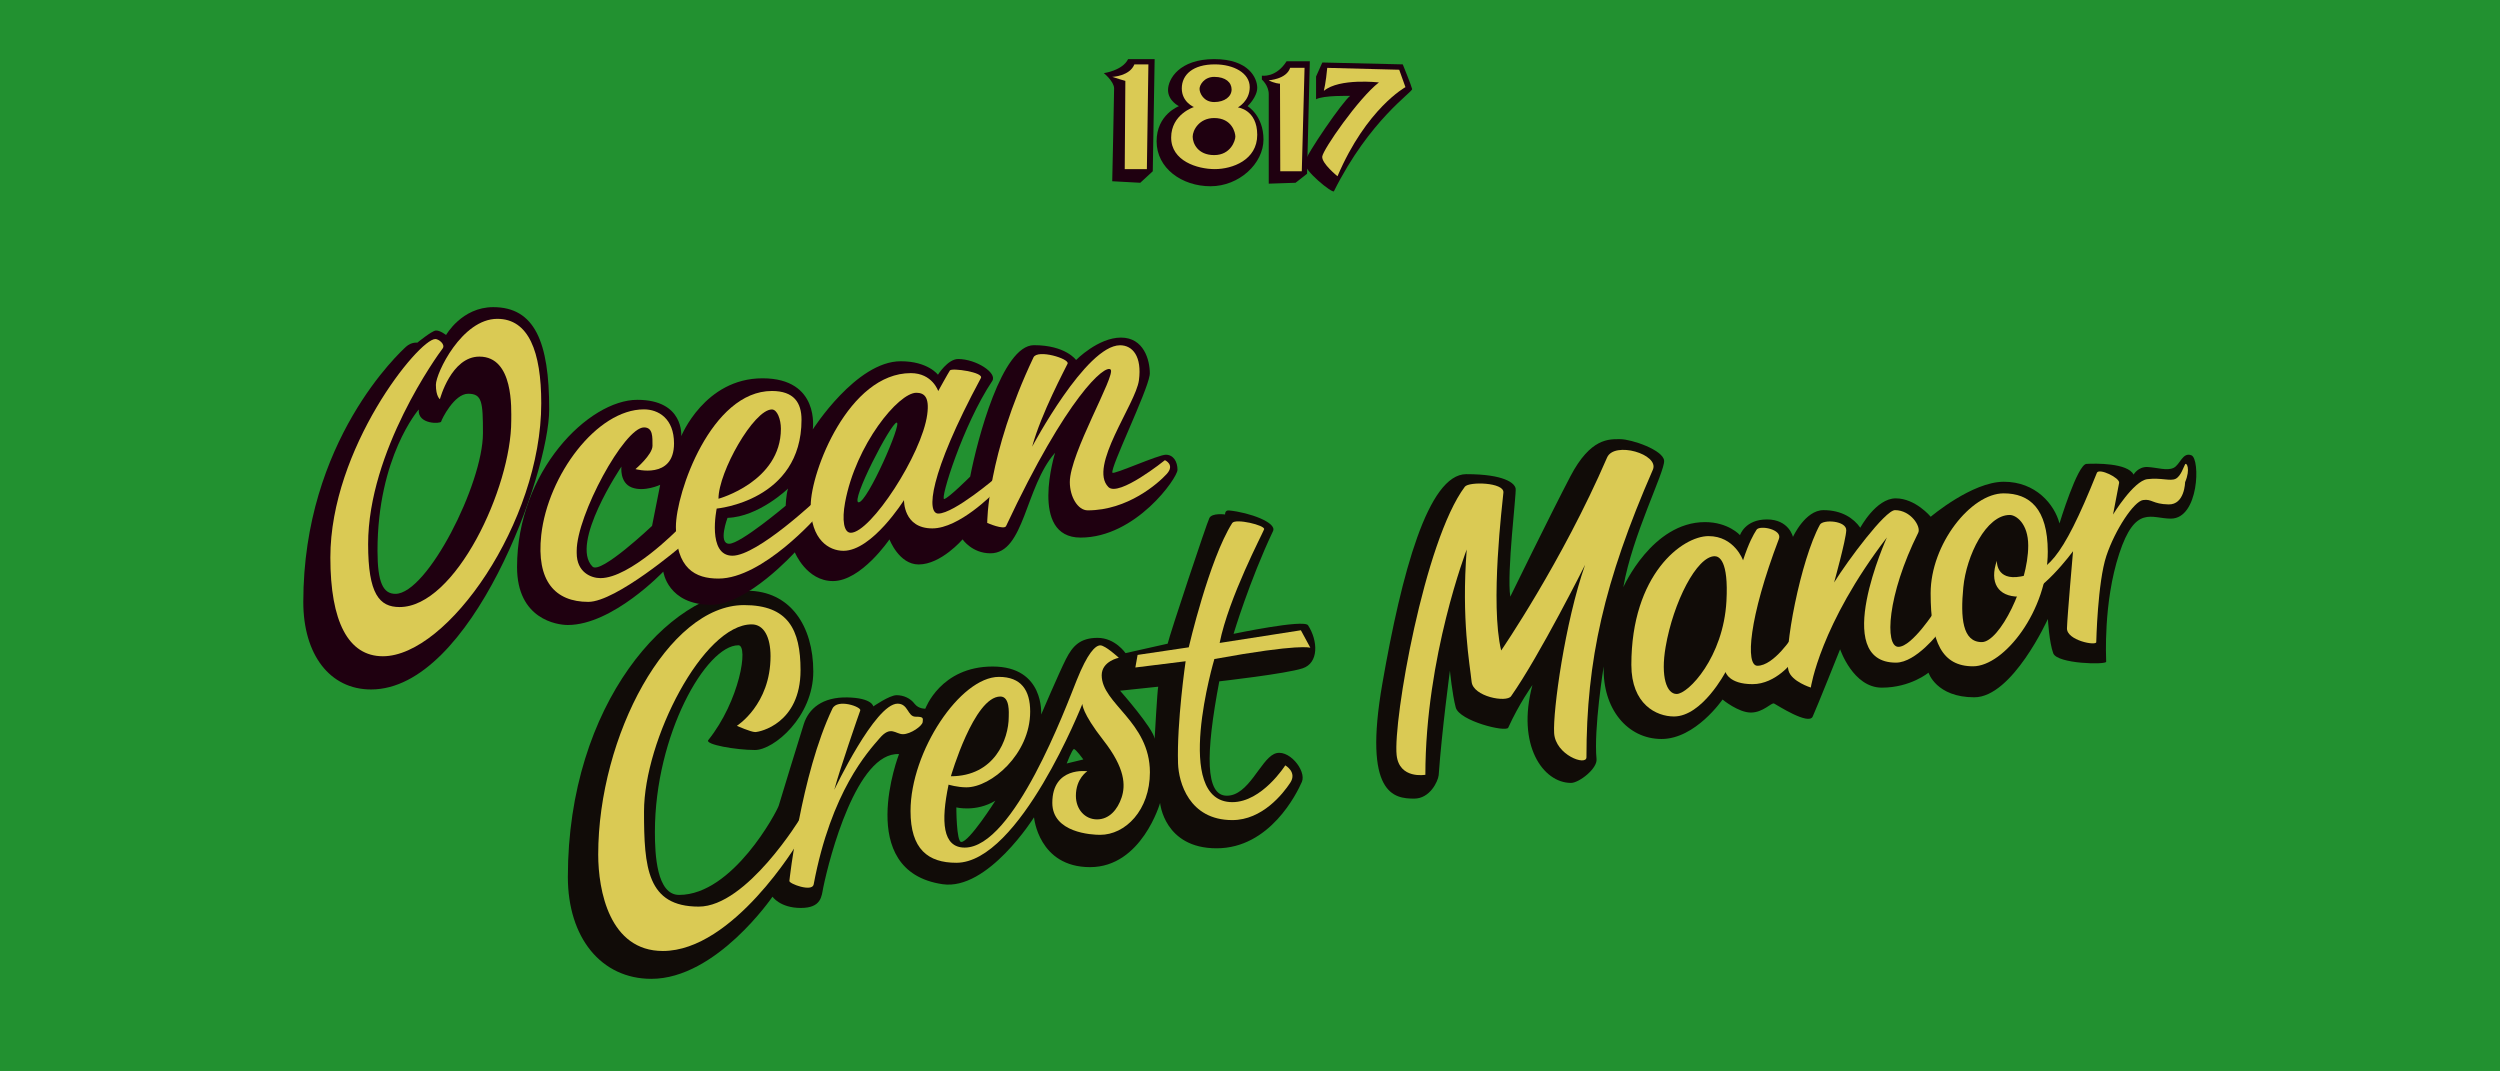 <?xml version="1.0" encoding="utf-8"?>
<!-- Generator: Adobe Illustrator 16.0.4, SVG Export Plug-In . SVG Version: 6.00 Build 0)  -->
<!DOCTYPE svg PUBLIC "-//W3C//DTD SVG 1.1//EN" "http://www.w3.org/Graphics/SVG/1.1/DTD/svg11.dtd">
<svg version="1.1" id="Layer_1" xmlns="http://www.w3.org/2000/svg" xmlns:xlink="http://www.w3.org/1999/xlink" x="0px" y="0px"
	 width="2800px" height="1200px" viewBox="0 0 2800 1200" enable-background="new 0 0 2800 1200" xml:space="preserve">
<rect y="-1.4" fill="#229130" width="2800" height="1200.9"/>
<path fill="#110C08" d="M1465,700.3c-4.5-7-83.4,9.601-83.4,9.601s17.801-59.4,44.2-115.101c4.5-9.5-26.2-20.8-49.2-23.1
	c-5-0.5-4.5,4.5-4.5,4.5s-14.6-2-17.6,4s-44.2,129.6-46.7,140.7l-47.2,10.6c0,0-11.6-17.1-31.199-17.1c-19.601,0-28.101,9-35.7,24.1
	s-27.6,61.8-27.6,61.8s4-53.8-54.301-53.8c-58.3,0-75.399,47.2-75.399,47.2s-7.5,0.5-12.101-5.5c-4.5-6-12.1-9.601-20.1-9.601
	s-26.1,12.601-26.1,12.601s-1-9.5-29.101-10.101c-28.1-0.5-43.199,12.601-48.699,29.7c-5.5,17.101-26.101,84.9-28.101,91.5
	c-2,6.5-51.3,100-111.6,100c-25.101,0-27.101-45.2-27.101-70.399c0-109.2,57.5-209.2,93.5-209.2c11.601,0,1.4,62.399-33.699,106.2
	c-4,5,31.199,11.1,52.3,11.1c21.1,0,65.3-37.2,65.3-87.9c0-50.8-25.6-90.5-74.4-90.5C751.101,661.6,636,787.2,636,982.2
	c0,67.8,37.2,114.1,93.5,114.1c72.9,0,135.7-92,135.7-92s8.5,12.601,31.7,12.601s23.2-13.101,25.1-22.601
	c7-34.2,37.7-152.3,84.9-149.7c0,0-50.7,131,48.7,145.7c50.8,7.5,102.5-74.899,102.5-74.899s5,55.8,62.8,55.8s78.4-71.9,78.4-71.9
	s4.5,50.8,63.3,50.8c59.8,0,90-61.8,95.5-74.399c5.5-12.601-15.601-38.7-31.2-31.2s-28.6,46.7-52.8,46.7
	c-24.101,0-24.101-45.7-8.5-128.101c0,0,75.2-8.5,93.399-14.6C1477.1,742.5,1476.3,717.8,1465,700.3z M1076.6,943
	c-5.5,0-5.5-38.7-5.5-38.7s22.101,5.5,43.7-7.5C1114.8,896.8,1085.6,943,1076.6,943z M1194.7,855.1c0,0,6-15.6,8-16.1
	s10.6,11.6,10.6,11.6L1194.7,855.1z M1293.2,827.4c-1.5-11.601-38.7-53.801-38.7-53.801l42.7-4.5
	C1296.2,772.7,1293.2,827.4,1293.2,827.4z"/>
<path fill="#1F0010" d="M552.4,344c-35.2,0-52.801,31.2-52.801,31.2s-7-5.5-11.6-5s-20.6,13.6-20.6,13.6s-6.5-1-12.601,4.5
	c-6,5.5-115.1,105-115.1,285.9c0,58.8,29.6,98,75.899,98C528.2,772.2,615.1,530,615.1,458.6C615.2,382.7,598.7,344,552.4,344z
	 M442.9,665.1C429.3,665.1,422.8,653,422.8,616.9C422.8,511.4,469,458.6,469,458.6c-1.5,17.101,24.6,16.101,25.1,13.601
	S508.7,441,524.3,441c15.601,0,16.601,9,16.601,44.2C540.9,542,478.5,665.1,442.9,665.1z"/>
<path fill="#1F0010" d="M1305.7,509.3c-8.5,0-58.7,22.7-59.8,20.101c-2.4-5.801,38.6-89.4,41.699-109.101c0.101-0.8,0.2-1.399,0.2-2
	c0-15.1-6.7-40.2-32.3-40.2c-25.601,0-50.301,25.101-50.301,25.101S1193.6,386.6,1158,386.6c-35.7,0-63.301,105.5-71.4,147.2
	c0,0-24.1,24.101-29.1,25.101s20.899-82.9,53.8-132.2c6-9-18.1-24.601-38.2-24.601c-11.6,0-22.6,17.601-22.6,17.601
	s-11.1-15.101-41.7-15.101c-49.899,0-98.5,76.4-98.5,76.4s8.5-57.3-56.3-57.3s-91,64.8-91,64.8s3.5-40.7-49.2-40.7
	c-54.3,0-134.7,79.9-134.7,187.4c0,58.3,44.7,64.8,56.8,64.8C686.2,700,742.9,640.2,742.9,640.2s4.8,37.199,53.8,37.199
	c40.2,0,93.5-58.8,93.5-58.8s13.1,32.2,42.7,32.2c31.699,0,63.3-46.7,63.3-46.7s10.6,28.101,32.7,28.101
	c25.1,0,49.199-28.101,49.199-28.101s10.601,15.601,31.2,15.601c38.2,0,38.7-74.4,72.4-112.601c0,0-29.601,95,28.6,95
	c61.8,0,108.5-66.8,108.5-75.899C1318.8,517.1,1314.3,509.3,1305.7,509.3z M730.3,589c0,0-57.7,54.7-66.7,45.6
	c-25.8-25.8,32.4-112,32.4-112s-2.3,18.101,11.7,23.4c13.899,5.3,31.7-3,31.7-3L730.3,589z M880,566.4c0,0-50.5,42.6-63.3,42.6
	s-1.9-29-1.9-29c35.101-1.1,67.8-32.8,67.8-32.8C880.3,554.7,880,566.4,880,566.4z M961.7,562.6c-9.8,0,36.2-89.3,42.6-89.3
	C1010.7,473.3,971.5,562.6,961.7,562.6z"/>
<path fill="#DACA54" d="M487.6,379.7C469,379.7,370,502,370,624.4C370,696.3,390.1,735,428.8,735c72.4,0,177.4-150.3,177.4-283.4
	c0-57.8-14.101-94.5-49.2-94.5c-39.7,0-68.8,60.801-68.8,73.9s4.5,16.1,4.5,16.1s12.6-47.699,44.2-47.699
	c38.699,0,35.699,58.8,35.699,71.899c0,74.9-62.3,208.601-125.1,208.601c-22.6,0-35.2-14.601-35.2-70.4
	c0-104.5,78.2-212.4,83.4-219.1C499.2,385.7,491.3,379.7,487.6,379.7z"/>
<path fill="#DACA54" d="M711.7,525.4c0,0,19.1-16.101,19.1-26.101s0.5-20.6-9.5-20.6c-22.1,0-75.399,98.5-75.399,138.2
	c0,39.699,0-19.101,0,2.5c0,21.6,16.1,28.1,26.6,28.1c33.2,0,86.4-54.3,86.4-54.3l4,18.6c0,0-72.9,62.3-104,62.3
	c-37.2,0-58.4-23.399-52.7-74.899c7.399-66.8,62.2-140.7,115-140.7c16.1,0,33.7,10.1,33.7,38.2C754.9,537.5,711.7,525.4,711.7,525.4
	z"/>
<path fill="#DACA54" d="M820.3,622.4c-28.6,0-17.6-52.801-17.6-52.801s95-8.5,95-99.5c0-19.1-8.5-32.199-33.2-32.199
	C796.7,438,757,551.5,757,590.2c0,46.7,21.6,57.8,47.7,57.8c49.8,0,111.1-70.4,111.1-70.4v-19.1
	C915.8,558.6,848.4,622.4,820.3,622.4z M864.5,458.6c6,0,10.1,11.101,10.1,21.601c0,59.3-69.899,78.399-69.899,78.399
	C804.7,528.4,844.4,458.6,864.5,458.6z"/>
<path fill="#DACA54" d="M1050.9,575.2c-13.101,0-11.2-42.3,47.699-151.8c3.5-6.5-32.699-11.601-34.699-8.5
	c-2,3-13.101,23.1-13.101,23.1s-6.5-20.1-30.7-20.1C950.7,417.9,908,528,908,566.4c0,38.399,20.6,50.5,36.7,50.5
	c32.2,0,67.8-56.801,67.8-56.801s-1,31.7,31.7,31.7c30.2,0,68.3-39.2,68.3-39.2l4-18.6C1116.8,534,1068.5,575.2,1050.9,575.2z
	 M1038.5,464.2c-5.9,44.6-63.4,132.5-85.6,132.5c-7.9,0-10-14.3-6.4-34c12-64.7,59.7-122.8,79.8-122.8
	C1034.9,440,1041.2,444.2,1038.5,464.2z"/>
<path fill="#DACA54" d="M1105.7,585.7c0,0-0.5-75.101,51.8-185.4c4.5-9.5,40.7,1.5,38.2,7s-29.601,55.8-39.7,93
	c0,0,60.3-113.6,98.5-113.6c14.1,0,24.6,12.6,21.1,39.2c-3.5,26.6-57,96.699-34.199,119.6c11.6,11.6,63.3-30.1,63.3-30.1
	s11.6,5,2,15.5c-9.601,10.5-43.7,40.699-88.4,40.699c-11.1,0-20.1-15.1-20.1-31.699c0-32.2,51.8-119.9,45.7-126
	c-6.101-6.101-48.7,29.5-117.101,175.3C1124.6,593.9,1105.7,585.7,1105.7,585.7z"/>
<path fill="#DACA54" d="M825.3,812.9c0,0,37.7-23.601,37.7-77.9c0-21.6-7.5-35.7-21.1-35.7C787.6,699.3,721.3,829,721.3,908.9
	c0,62.8,3.5,106.5,61.3,106.5c53.801,0,114.101-99.5,114.101-99.5l-3,27.6c0,0-72.4,121.6-151.3,121.6c-59.801,0-72.4-67.8-72.4-108
	C670,824.4,748.4,677.7,833.3,677.7c49.2,0,63.3,27.1,63.3,72.899c0,59.801-45.699,69.301-50.8,69.301
	C840.9,819.9,825.3,812.9,825.3,812.9z"/>
<path fill="#DACA54" d="M884.1,986.7c0,0,12.801-118.8,48.2-193c5.5-11.601,32.7-2,31.2,2s-23.6,67.8-29.1,88.899
	c0,0,45.699-96.5,70.899-96.5c12.101,0,11.101,14.601,20.101,14.601s8.5,1.5,8,6s-13.601,13.6-22.101,13.6s-13.6-10.1-26.1,4.5
	c-12.601,14.601-54.3,59.3-73.9,163.8C909.6,999.4,883.8,989.8,884.1,986.7z"/>
<path fill="#DACA54" d="M1233.9,756.3c0-15.8,19.199-19.6,19.199-19.6s-15.1-13.9-20.699-13.9c-5.7,0-14.301,8.7-26.4,38.8
	c-12.1,30.2-70.5,187.7-125.5,187.7c-24.9,0-26.8-29-18.1-70.5c0,0,9.8,3,20,3c27.5,0,71.399-36.899,71.399-84.8
	c0-24.1-10.2-38.9-35-38.9c-43.2,0-99,83.4-99,150.301c0,42.699,19.601,57.899,51.3,57.899c70.9,0,141.2-178,141.2-178
	s-1,9.5,23.5,40.8c24.5,31.301,24.9,50.5,20.4,64.101c-4.5,13.6-13.9,24.5-27.5,24.5c-13.601,0-23.7-11.3-23.7-26.4
	c0-19.6,12.8-27.5,12.8-27.5s-39.199-5.7-39.199,35.4c0,33.5,44.1,35.8,53.5,35.8c28.3,0,55.8-27.5,55.8-70.1
	C1287.8,808.3,1233.9,788.2,1233.9,756.3z M1120.4,780.1c10.899,0,9.399,18.801,9.399,22.601c0,25.6-16.2,66.7-64.8,66.7
	C1065,869.4,1090.9,780.1,1120.4,780.1z"/>
<path fill="#110C08" d="M1583.914,894.455c-22.6,0-57.3-4.5-35.7-128.699c21.601-124.101,51.3-234.7,94-234.7s54.3,10.1,55.3,16.1
	s-10.1,93.5-6,121.101c0,0,44.7-91.5,67.301-134.7c22.6-43.2,43.199-41.7,55.8-41.7s48.2,12.1,49.2,24.1
	c1,12.101-35.7,83.4-45.7,141.7c0,0,32.2-72.9,91.5-72.9c26.101,0,39.2,14.601,39.2,14.601s5.5-17.601,30.199-17.601
	c24.7,0,29.101,19.601,29.101,19.601s13.601-30,34.2-30s33.899,9.2,41.199,19.7c0,0,17.601-32.9,39.7-32.9
	c22.101,0,39.2,20.6,39.2,20.6s46.2-39.199,81.9-39.199c35.699,0,56.699,25.3,62.3,46.699c0,0,20.1-66.1,30.2-66.699
	c10.1-0.601,46.199-1.101,52.8,12c0,0,5-9,15.6-8.5c10.601,0.5,21.601,4.5,29.101,1s10.1-18.101,20.1-14.101s8.5,70.9-23.1,70.9
	c-21.601,0-39.7-15.9-57.801,39.3c-18.1,55.2-14.6,117.5-14.6,121s-54.8,2.5-59.3-9.5c-4.5-12.1-6-38.4-6-38.4s-39.7,87.7-82.4,87.7
	s-51.3-27.6-51.3-27.6s-20.1,16.8-52.3,16.8s-46.7-43-46.7-43s-26.1,65.3-30.7,75.4c-4.5,10.1-40.2-13.101-43.2-14.601
	s-12.1,10.101-26.1,10.101s-31.699-14.601-31.699-14.601s-30.201,44.2-68.301,44.2c-38.199,0-66.3-33.9-64.8-81.3
	c0,0-11.3,69.8-8,103.9c1,10.6-19.601,26.6-28.601,26.6c-31.199,0-61.3-42.2-43.199-109.6c0,0-15,21-27.1,47.699
	c-2.5,5.5-54.801-7.5-58.801-22.6s-6.5-41.2-6.5-41.2s-9.1,67.3-12.6,117C1610.514,875.355,1601.414,894.455,1583.914,894.455z"/>
<path fill="#DACA54" d="M1274.1,733.5l57.301-8.5c0,0,22.8-98.4,48.699-139.2c3.5-5.5,37.2,2.5,35.7,7s-39.7,76.601-49.8,127.3
	l91-14.199l10.6,19.6c0,0-11.1-5-107.5,12.6c0,0-47.699,160.301,20.101,160.301c33.199,0,59.3-41.2,59.3-41.2s13.6,7.5,5.5,19.6
	c-8,12.1-31.2,41.7-64.8,41.7c-48.7,0-60.101-42.7-60.801-63.3c-1.5-46.2,8.5-114.601,8.5-114.601l-56.3,7L1274.1,733.5z"/>
<path fill="#DACA54" d="M1596.414,867.756c0,0-29.3,5.3-32.2-22.101c-4-38.7,31-240,76.4-300.5c4.5-6,44.2-5,43.2,6.5
	c-1,11.601-15.101,124.601-2.5,176.9c0,0,68.1-99.2,118.6-216.101c8-18.6,58.8-3.8,51.3,13.601
	c-54.8,125.6-74.399,213.6-74.399,322.1c0,10.101-34.7-2.5-36.2-27.1c-1.5-24.601,12.1-124.101,34.7-188.5
	c0,0-50.801,101.5-82.9,147.2c-5.3,7.5-42.5,0.399-44.2-16.101c-2-19.7-11.6-69.3-5.5-148.2
	C1642.714,615.556,1596.414,735.655,1596.414,867.756z"/>
<path fill="#DACA54" d="M1968.314,745.655c-13.601,0-9.801-53.1,24.1-142.2c4-10.6-21.6-15.6-25.1-10.1s-8.5,14.1-15.101,34.2
	c0,0-9.5-27.101-38.7-27.101c-29.199,0-86.399,42.7-86.399,144.2c0,44.2,28.1,57.8,47.7,57.8c31.699,0,57.8-49.8,57.8-49.8
	s3.5,13.601,30.2,13.601c26.6,0,45.199-25.601,45.199-25.601v-28.1C2008.014,712.455,1986.914,745.655,1968.314,745.655z
	 M1933.614,673.256c-3.4,62.699-42.7,104-55.8,104c-11.101,0-18.101-19.101-12.301-52.801c8.6-50,34.9-101.5,55-101.5
	C1925.314,623.056,1936.114,627.556,1933.614,673.256z"/>
<path fill="#DACA54" d="M2038.314,587.655c-21.5,39.2-41.301,141.3-35.101,163.601c3.399,12.1,24.899,18.8,24.899,18.8
	s10.2-70.101,85.2-168.101c0,0-63.7,140.2,10.2,140.2c22.6,0,48.6-34.3,48.6-34.3l-4.1-24.9c0,0-26.4,41.5-41.8,41.5
	c-15.5,0-12.8-57.699,22.2-127.8c3.399-6.8-8.301-25.3-26-25.3c-10.9,0-52.801,56.2-68.2,81c0,0,13.2-47.5,13.6-58.4
	C2068.114,583.056,2041.714,581.455,2038.314,587.655z"/>
<path fill="#DACA54" d="M2244.114,552.556c-36.601,0-81.8,56.899-81.8,111.899s12.8,81.801,47.5,81.801
	c34.699,0,83.699-62.2,83.699-128.5C2293.414,569.556,2273.114,552.556,2244.114,552.556z M2219.614,719.155
	c-21.7,0-24-27.3-20.7-61.399c3.4-35.4,25.6-81,52-81c7,0,20.7,9.399,20.7,34.3C2271.614,654.756,2239.514,719.155,2219.614,719.155
	z"/>
<path fill="#DACA54" d="M2236.514,627.955c0,0-1.5,22.9,26.801,17.7c28.3-5.2,44.699-14.8,85.199-116.1c2.301-5.7,26,5.7,24.9,11.3
	s-6.8,35.4-6.8,35.4s23-37.7,38.399-39.601c15.5-1.899,25.601,2.601,31.7-0.399c6-3,9-13.601,10.601-16.2
	c1.5-2.601,6.399,4.899,0,20c0,0-0.4,25.3-18.5,24.899c-18.101-0.399-18.5-6.399-28.601-4.899c-10.2,1.5-31.3,33.2-41.101,62.6
	c-9.8,29.4-11.3,96.5-11.3,96.5c0,4.5-33.2-1.899-32.8-15.5c0.4-13.6,6.8-86.3,6.8-86.3s-37.3,50.9-60.7,50.9
	C2237.714,668.256,2227.914,652.455,2236.514,627.955z"/>
<path fill="#1F0010" d="M1236.3,81.9c0,0,20.9-2.8,27.2-15.7h29.7l-2.101,125.6l-14,12.9L1245.7,203c0,0,2.1-96.3,2.1-104
	S1236.3,81.9,1236.3,81.9z"/>
<path fill="#1F0010" d="M1320.4,118.9c0,0-12.2-5.9-12.2-18.1c0-12.2,12.6-34.6,51.7-34.6c39.1,0,48.199,21.6,48.199,32.1
	s-10.8,20.6-10.8,20.6s17.8,10.5,17.8,37.3c0,26.9-27.199,52.4-59.3,52.4c-32.1,0-60.399-20.2-60.399-50.3
	C1295.3,128.3,1320.4,118.9,1320.4,118.9z"/>
<path fill="#1F0010" d="M1413.3,84.7c0,0,15.7,2.8,27.7-16.1h26l-3.1,126l-12.9,10.1l-30,1c0,0,0-90.4,0-100.2s-7.7-16.4-7.7-16.4
	V84.7z"/>
<path fill="#1F0010" d="M1474,111.2V85.7l7-15.7l90.1,2.1c0,0,9.801,24.1,10.5,27.6c0.7,3.5-47.399,34.1-87.6,114.5
	c-1.4,2.8-34.2-23.4-32.8-32.1c1.399-8.7,43.3-69.5,51-74.7C1512,107.4,1482.1,106.6,1474,111.2z"/>
<path fill="#DACA54" d="M1245.7,86.1c0,0,19.5-0.7,24.8-14h15.7l-1.7,117.3h-24.8l0.7-98.8C1260.4,90.6,1250.6,87.8,1245.7,86.1z"/>
<path fill="#DACA54" d="M1420.9,89.9c0,0,19.899-1,24.1-14h16.1l-3.1,115.9h-24.1l-0.301-98.1C1433.5,93.8,1427.2,93.4,1420.9,89.9z
	"/>
<path fill="#DACA54" d="M1482.7,101.8c0,0,2.399-9.8,3.8-25.8l80.6,2.1l7,19.5c0,0-43.6,23.7-76.1,99.8c0,0-17.8-14.3-17.1-22
	c0.699-7.7,40.5-65.3,63.5-83.1C1544.5,92.4,1500.2,87.1,1482.7,101.8z"/>
<path fill="#DACA54" d="M1386.4,120.3c0,0,13.3-7,13.3-22.7c0-15.7-17.8-25.5-39.101-25.5c-24.399,0-37,11.5-37,26.9
	s13.601,20.9,13.601,20.9s-25.5,8-25.5,34.2c0,26.2,29.3,35.3,48.899,35.3c19.601,0,47.5-10.1,47.5-38.4S1386.4,120.3,1386.4,120.3z
	 M1359.9,86.1c12.899,0,19.5,6.3,19.5,14.1c0,7.9-7.7,14.1-19.5,14.1c-11.9,0-16.4-10.1-16.4-14.7
	C1343.4,95.2,1348.7,86.1,1359.9,86.1z M1359.9,173.7c-18.5,0-24.101-13.3-24.101-20.6c0-7.3,7.3-20.9,24.101-20.9
	c19.899,0,23.699,16.4,23.699,20.8S1378.4,173.7,1359.9,173.7z"/>
</svg>
